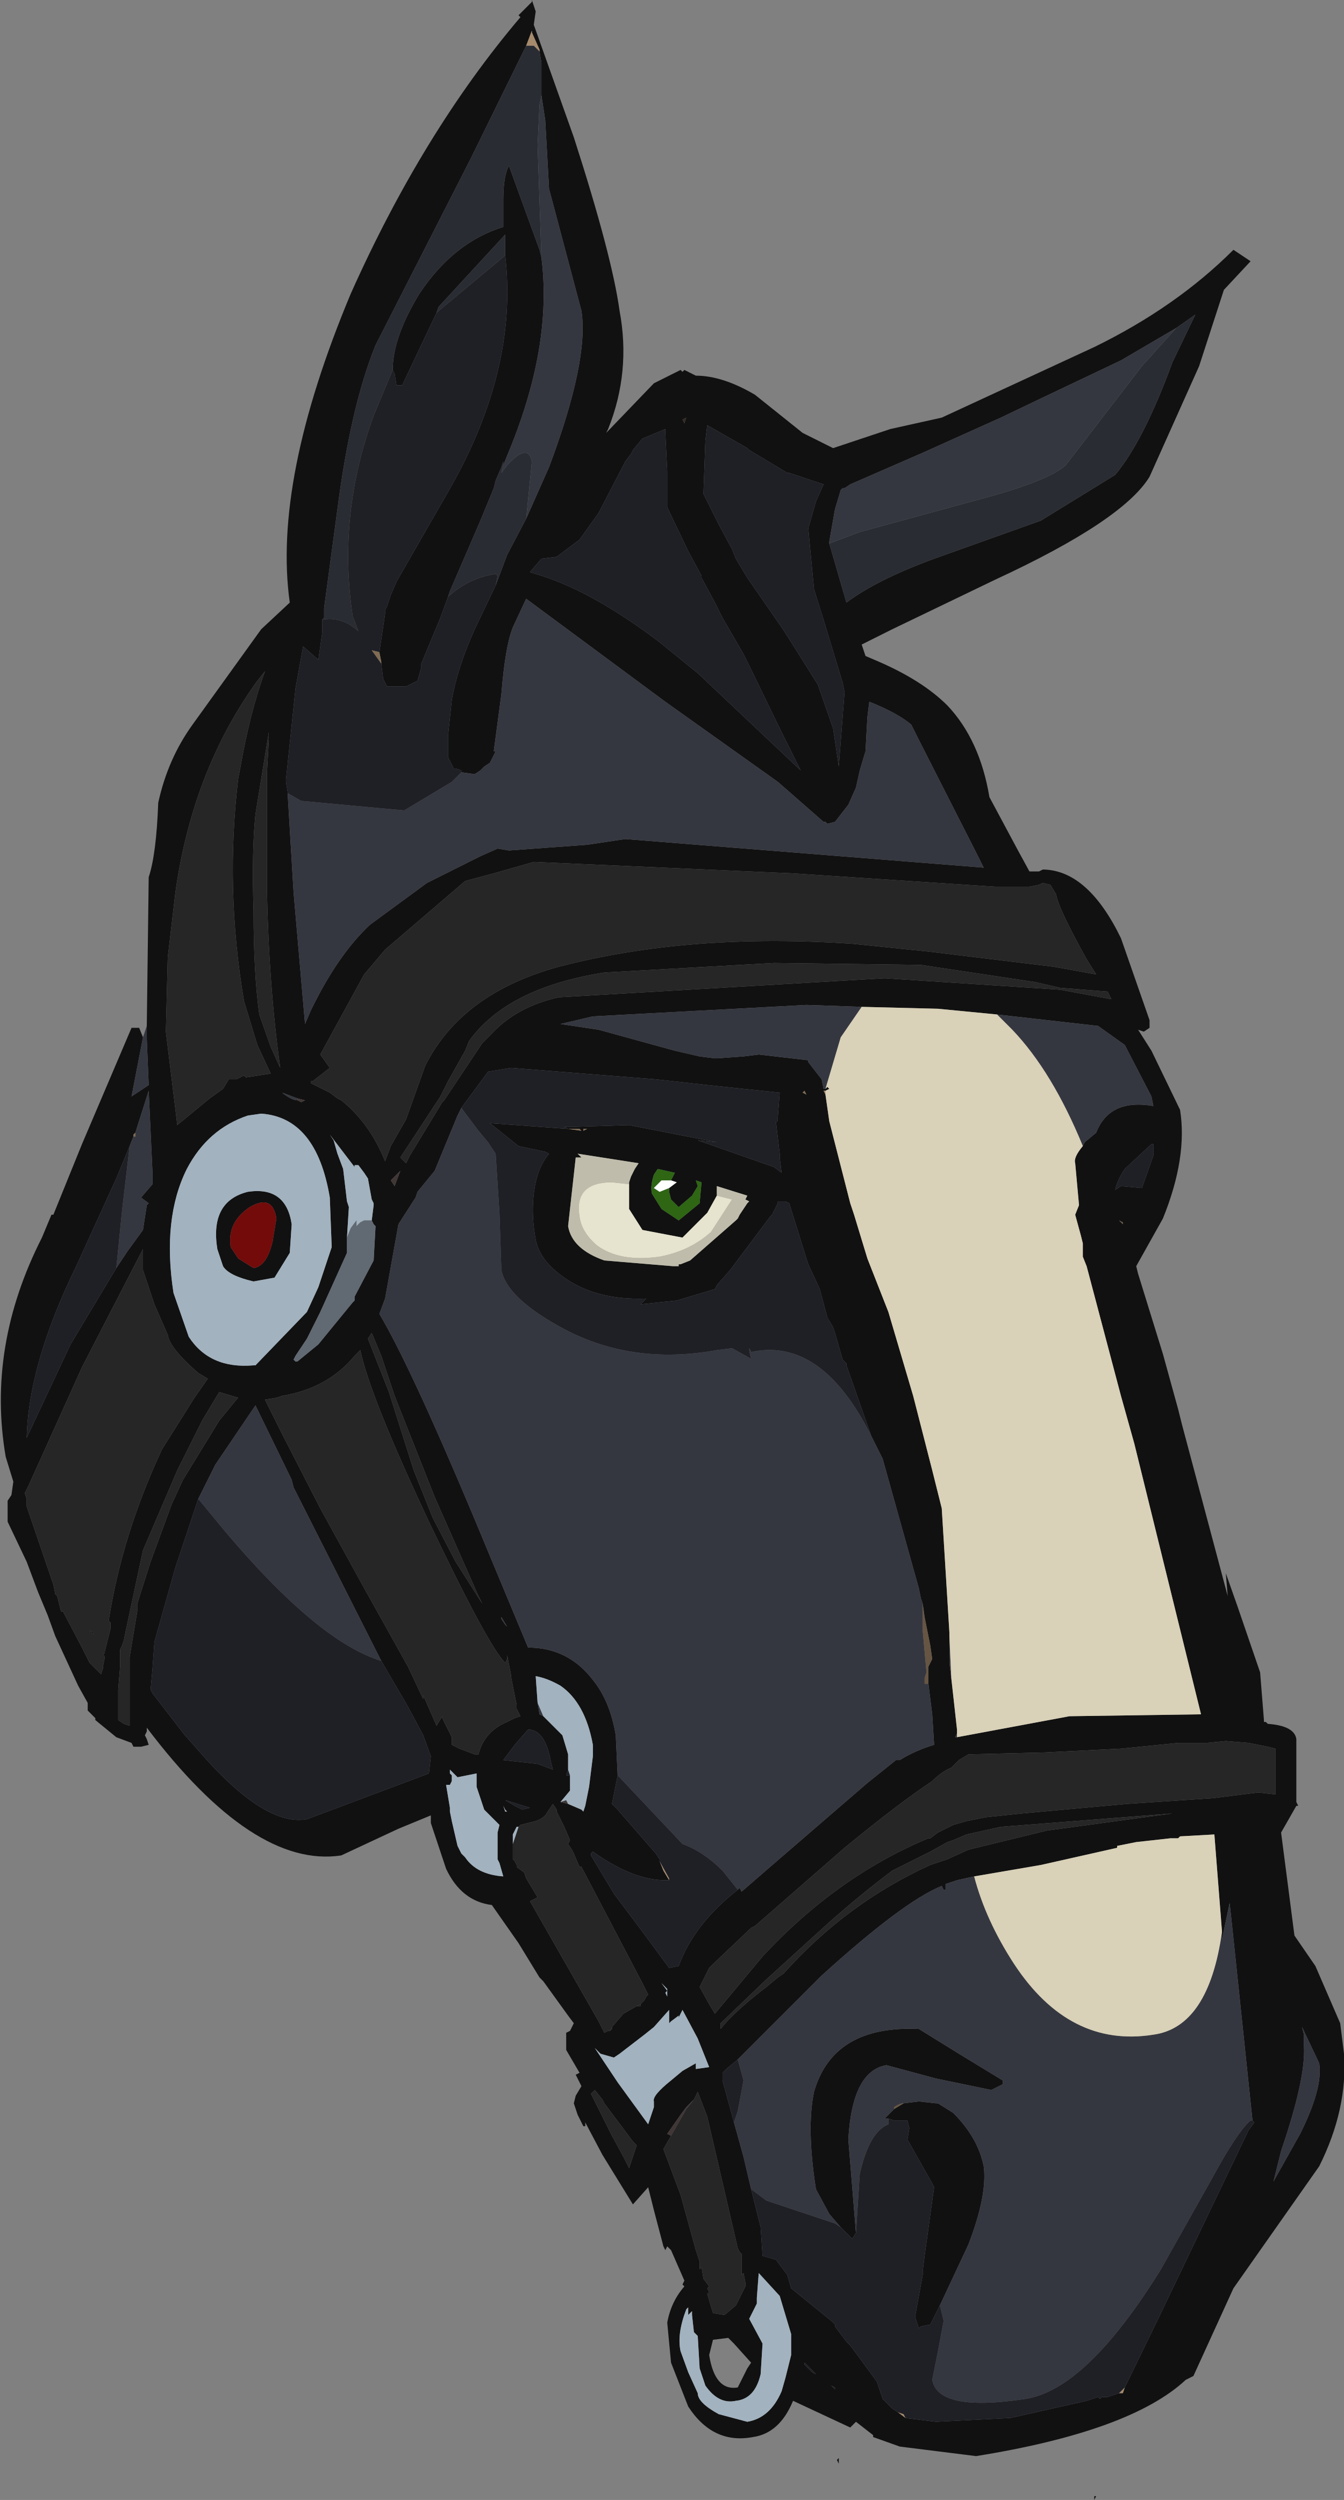 <?xml version="1.0" encoding="UTF-8" standalone="no"?>
<svg xmlns:ffdec="https://www.free-decompiler.com/flash" xmlns:xlink="http://www.w3.org/1999/xlink" ffdec:objectType="shape" height="65.55px" width="35.25px" xmlns="http://www.w3.org/2000/svg">
  <rect width="100%" height="100%" fill="#808080" stroke="none"/>
  <g transform="matrix(1.0, 0.0, 0.0, 1.0, 4.25, 13.2)">
    <path d="M-0.4 13.7 L-0.35 9.8 Q-0.15 9.2 -0.1 7.85 0.15 6.7 0.8 5.8 L2.6 3.3 3.35 2.6 Q2.9 -0.6 4.95 -5.5 6.85 -9.75 9.4 -12.75 L9.35 -12.8 9.5 -12.95 9.7 -13.15 9.7 -13.2 9.8 -12.9 9.75 -12.55 10.8 -9.6 Q11.8 -6.5 12.0 -5.05 12.3 -3.45 11.7 -1.95 L11.65 -1.85 12.9 -3.15 13.6 -3.5 13.65 -3.45 13.7 -3.5 14.0 -3.35 Q14.7 -3.35 15.55 -2.85 L16.8 -1.85 17.6 -1.45 19.1 -1.95 20.45 -2.25 24.45 -4.1 Q26.6 -5.15 28.1 -6.65 L28.55 -6.35 27.85 -5.6 27.2 -3.6 25.9 -0.7 Q25.2 0.45 21.85 2.0 L19.15 3.3 18.35 3.7 18.45 4.0 18.8 4.15 Q19.95 4.65 20.6 5.3 21.45 6.2 21.7 7.7 L22.45 9.1 22.75 9.65 23.0 9.65 23.1 9.6 23.15 9.6 Q24.3 9.65 25.15 11.4 L25.9 13.55 25.9 13.75 25.75 13.85 25.6 13.8 25.95 14.35 26.7 15.9 Q26.9 17.15 26.25 18.75 L25.55 20.0 25.6 20.2 26.25 22.3 26.65 23.75 26.75 24.15 27.95 28.65 27.9 28.05 28.2 28.9 28.8 30.65 28.9 31.9 28.9 31.95 28.95 31.95 29.0 32.0 Q29.7 32.05 29.75 32.4 L29.75 34.0 29.75 34.05 29.8 34.15 29.75 34.15 29.35 34.85 29.7 37.55 30.25 38.35 30.9 39.85 31.0 40.65 Q31.1 42.1 30.35 43.6 L28.1 46.8 27.05 49.1 26.85 49.2 Q25.4 50.55 21.35 51.2 L19.35 50.95 18.65 50.7 18.65 50.65 18.2 50.3 18.05 50.45 16.55 49.75 Q16.2 50.6 15.5 50.7 14.45 50.9 13.8 49.9 L13.35 48.75 13.25 47.7 Q13.35 47.15 13.7 46.75 L13.65 46.7 13.7 46.6 13.35 45.8 13.25 45.7 13.2 45.8 13.15 45.7 12.9 44.75 12.75 44.15 12.35 44.6 11.55 43.3 11.1 42.45 11.1 42.55 11.05 42.55 10.9 42.25 10.8 41.95 10.85 41.75 11.0 41.5 10.85 41.2 10.95 41.15 10.6 40.55 10.6 40.1 10.7 40.05 10.8 39.85 10.65 39.65 10.0 38.75 9.9 38.65 9.35 37.75 8.65 36.75 Q7.85 36.65 7.45 35.8 L7.05 34.6 7.05 34.4 6.2 34.75 4.7 35.45 Q2.4 35.8 -0.4 32.1 L-0.4 32.2 -0.45 32.3 -0.4 32.4 -0.35 32.55 -0.55 32.6 -0.75 32.6 -0.8 32.5 -1.2 32.35 -1.75 31.9 -1.75 31.85 -1.95 31.65 -1.95 31.45 -2.2 31.0 -2.8 29.7 -3.0 29.15 -3.25 28.55 -3.4 28.15 -3.55 27.75 -4.05 26.7 -4.05 26.15 -3.95 26.0 -3.9 25.65 -4.1 25.0 Q-4.6 22.1 -3.15 19.25 L-2.9 18.65 -2.85 18.65 -2.1 16.8 -0.8 13.75 -0.6 13.75 -0.5 14.0 -0.8 15.55 -0.35 15.25 -0.4 14.05 -0.4 13.7 M9.55 -12.0 L8.1 -9.05 5.6 -4.15 Q4.95 -2.55 4.6 0.15 L4.25 2.75 4.25 3.0 4.2 3.05 4.2 3.4 4.1 4.1 3.7 3.75 3.5 4.85 3.25 7.25 3.25 7.3 3.3 7.6 3.3 7.7 3.45 10.2 3.75 13.65 3.9 13.3 Q4.6 11.85 5.45 11.05 L6.95 9.95 8.35 9.25 8.8 9.05 9.1 9.1 11.15 8.95 12.15 8.8 21.55 9.55 21.4 9.25 21.35 9.15 19.85 6.2 19.65 5.8 Q19.3 5.5 18.55 5.2 L18.5 5.6 18.45 6.5 18.3 7.0 18.2 7.45 18.0 7.9 17.65 8.35 17.45 8.4 17.4 8.35 17.35 8.35 16.15 7.3 13.2 5.2 9.55 2.5 9.2 3.25 Q9.0 3.75 8.9 5.0 L8.7 6.5 8.75 6.5 8.6 6.8 8.45 6.9 8.4 6.95 8.35 7.0 8.2 7.1 7.85 7.05 7.85 7.0 7.7 6.95 7.65 6.95 7.5 6.65 7.5 6.35 7.5 6.25 7.5 6.1 7.6 5.15 Q7.75 4.3 8.2 3.3 L8.75 2.15 8.9 1.75 9.05 1.35 9.55 0.4 10.15 -0.95 Q11.2 -3.75 11.0 -5.05 L10.15 -8.25 10.05 -10.05 9.95 -10.7 9.95 -11.1 9.95 -11.5 9.95 -11.55 9.9 -11.85 9.9 -11.9 9.7 -12.35 9.7 -12.4 9.55 -12.0 M6.05 -3.5 Q6.05 -4.35 6.75 -5.5 7.65 -6.85 8.95 -7.25 L8.95 -7.95 Q8.95 -8.6 9.1 -8.85 L9.9 -6.65 9.95 -6.45 Q10.25 -4.1 9.05 -1.25 L8.95 -1.0 8.95 -1.1 8.9 -0.95 8.75 -0.6 8.7 -0.4 8.35 0.45 7.55 2.3 7.5 2.45 7.3 3.0 6.8 4.2 6.8 4.3 6.7 4.65 6.4 4.8 5.9 4.8 5.85 4.7 5.8 4.6 5.75 4.2 5.75 4.15 5.7 3.9 5.85 2.9 5.85 2.8 5.9 2.7 6.0 2.4 6.15 2.05 7.5 -0.3 Q9.35 -3.5 9.0 -6.5 L9.0 -7.05 7.25 -5.15 7.2 -5.0 6.3 -3.1 6.15 -3.1 6.1 -3.4 6.05 -3.5 M12.35 -1.4 L12.3 -1.3 12.15 -1.1 11.45 0.25 10.95 0.95 10.35 1.4 9.95 1.45 9.65 1.8 9.8 1.85 Q11.2 2.25 13.0 3.6 L14.05 4.45 16.75 7.0 16.25 6.0 15.4 4.25 15.25 3.95 14.7 3.0 14.5 2.6 14.15 1.95 14.15 1.9 13.8 1.25 13.25 0.1 13.25 -0.85 13.2 -1.85 13.2 -1.95 12.6 -1.7 12.35 -1.4 M14.2 -0.25 L14.6 0.55 14.95 1.2 15.05 1.45 15.35 1.95 16.25 3.25 16.35 3.4 17.2 4.75 17.6 5.9 17.75 6.9 17.9 4.95 17.85 4.7 17.35 3.05 17.1 2.25 17.0 1.2 16.95 0.65 17.15 -0.05 17.35 -0.5 16.45 -0.8 16.4 -0.8 15.4 -1.4 15.35 -1.45 14.3 -2.05 14.25 -1.65 14.2 -0.25 M13.75 -2.25 L13.65 -2.2 13.7 -2.1 13.75 -2.25 M26.6 -4.6 L25.15 -3.75 23.15 -2.8 22.0 -2.25 20.0 -1.35 18.05 -0.5 17.9 -0.4 17.85 -0.4 17.8 -0.35 17.65 0.15 17.5 1.0 17.5 1.05 17.95 2.6 Q18.75 2.0 20.25 1.45 L23.05 0.45 25.0 -0.75 Q25.75 -1.65 26.5 -3.7 L27.1 -4.95 26.6 -4.6 M21.85 10.05 L16.55 9.7 9.75 9.4 8.7 9.7 7.95 9.9 5.85 11.7 5.3 12.35 4.15 14.45 4.4 14.8 3.95 15.15 3.9 15.15 3.9 15.2 4.4 15.45 4.6 15.6 4.7 15.65 Q5.45 16.25 5.85 17.25 L6.0 16.85 6.4 16.15 6.9 14.75 Q7.85 12.85 10.4 12.15 13.85 11.25 18.15 11.55 L20.1 11.75 23.4 12.15 24.5 12.35 24.25 11.95 Q23.5 10.6 23.45 10.25 L23.3 10.0 23.1 9.95 23.0 10.0 22.75 10.05 21.85 10.05 M24.15 16.85 L24.2 16.75 24.5 16.5 Q24.85 15.6 26.0 15.8 L25.95 15.55 25.25 14.2 24.55 13.7 21.9 13.4 20.35 13.25 18.35 13.2 16.9 13.15 11.3 13.45 10.45 13.65 11.45 13.8 13.45 14.35 14.1 14.5 14.5 14.55 14.55 14.55 15.25 14.5 15.65 14.45 16.95 14.6 16.95 14.65 17.3 15.1 17.35 15.35 17.4 15.35 17.45 15.3 17.5 15.35 17.4 15.4 17.35 15.4 17.4 15.5 17.5 16.2 18.05 18.35 18.15 18.65 18.5 19.8 19.05 21.2 19.7 23.4 20.2 25.35 20.45 26.35 20.65 29.6 20.65 29.7 20.65 30.4 20.7 30.8 20.85 32.15 20.85 32.25 20.8 32.35 20.85 32.35 23.8 31.8 27.25 31.75 25.5 24.65 25.15 23.4 24.25 20.0 24.15 19.75 24.15 19.4 24.1 19.2 23.95 18.65 24.05 18.4 23.95 17.3 Q23.9 17.15 24.15 16.85 M26.0 16.8 L25.95 16.8 25.25 17.45 Q25.05 17.75 25.0 18.0 L25.15 17.9 25.7 17.95 26.0 17.1 26.0 16.95 26.0 16.8 M24.8 12.8 L23.55 12.7 22.9 12.55 19.9 12.1 16.05 12.05 11.6 12.3 Q9.05 12.7 8.05 14.1 L7.95 14.35 7.5 15.15 7.3 15.55 6.25 17.15 6.4 17.3 6.5 17.1 7.35 15.7 7.4 15.65 7.6 15.35 8.4 14.15 8.65 13.9 Q9.3 13.2 10.4 12.95 L18.95 12.45 23.55 12.75 24.9 13.0 24.8 12.8 M25.2 18.9 L25.2 18.85 25.1 18.8 25.2 18.9 M2.8 6.0 L2.45 8.15 Q2.35 9.1 2.4 10.7 2.4 12.3 2.55 13.4 L2.85 14.25 3.1 14.8 Q2.8 12.65 2.75 10.1 L2.75 8.55 2.75 7.9 2.75 7.1 2.8 6.2 2.8 6.0 M2.5 4.65 Q0.8 7.0 0.35 10.2 L0.15 11.9 0.1 13.85 0.4 16.3 1.25 15.6 1.6 15.35 1.75 15.1 1.85 15.1 1.95 15.1 2.15 15.0 2.2 15.05 2.85 14.95 2.5 14.2 2.15 13.05 Q1.65 10.1 2.0 7.2 L2.05 6.95 Q2.3 5.5 2.7 4.4 L2.5 4.65 M18.6 24.45 L17.95 22.6 17.95 22.55 17.85 22.45 17.65 21.75 17.6 21.6 17.45 21.35 17.25 20.6 16.95 19.95 16.9 19.8 16.45 18.35 16.35 18.3 16.2 18.3 16.15 18.3 16.15 18.35 16.0 18.65 15.95 18.7 14.9 20.1 14.55 20.5 14.5 20.6 13.5 20.9 12.55 21.0 12.7 20.85 Q11.4 20.9 10.55 20.3 9.9 19.85 9.8 19.3 9.65 18.5 9.8 17.8 9.9 17.35 10.15 17.05 L10.05 17.0 9.35 16.85 8.6 16.25 10.65 16.4 10.55 16.35 10.7 16.35 12.25 16.3 14.55 16.75 14.05 16.7 16.05 17.4 16.25 17.55 16.2 17.15 16.2 17.05 16.1 16.2 16.15 16.2 16.15 16.1 16.2 15.45 14.3 15.25 12.95 15.1 9.15 14.8 8.55 14.9 7.85 15.85 7.75 16.05 7.15 17.5 6.7 18.05 6.65 18.2 6.2 18.9 5.85 20.85 5.7 21.25 Q6.5 22.6 8.1 26.4 L9.6 30.0 Q10.65 30.0 11.3 30.85 11.75 31.4 11.9 32.3 L11.95 33.35 11.8 34.1 11.95 34.25 12.95 35.4 13.05 35.55 13.05 35.6 13.15 35.85 13.3 36.1 13.2 36.1 Q12.35 36.1 11.3 35.35 L11.25 35.4 11.25 35.45 11.85 36.45 12.15 36.85 12.6 37.45 13.3 38.4 13.55 38.35 Q13.95 37.25 15.1 36.35 L15.15 36.3 15.2 36.4 15.95 35.75 18.5 33.55 19.25 32.95 19.35 32.95 Q19.75 32.7 20.25 32.55 L20.2 31.75 20.1 30.95 20.1 30.5 20.15 30.4 20.2 30.3 20.15 29.95 20.0 29.2 19.95 28.85 19.9 28.7 19.85 28.45 18.9 25.05 18.6 24.45 M5.5 18.8 L5.55 18.4 5.55 18.35 5.5 18.25 5.4 17.7 5.3 17.55 5.15 17.35 5.05 17.35 5.05 17.4 4.4 16.55 4.5 16.7 4.6 17.05 4.75 17.45 4.85 18.3 4.9 18.45 4.85 19.25 4.85 19.65 4.15 21.2 3.8 21.9 3.5 22.35 3.45 22.45 3.5 22.5 3.55 22.5 4.1 22.05 5.0 20.95 5.05 20.9 5.05 20.8 5.55 19.85 5.6 18.95 5.55 18.9 5.5 18.8 M6.0 17.75 L6.1 17.9 6.25 17.5 6.0 17.75 M0.65 17.45 Q0.0 18.75 0.3 20.7 L0.7 21.85 Q1.25 22.7 2.4 22.6 L2.45 22.6 3.8 21.2 4.1 20.55 4.45 19.5 4.4 18.2 Q4.05 16.1 2.6 16.0 L2.25 16.05 Q1.2 16.4 0.65 17.45 M3.55 15.65 L3.65 15.7 3.75 15.65 3.55 15.6 3.15 15.45 Q3.4 15.65 3.55 15.65 M3.35 19.65 L2.95 20.3 2.4 20.4 Q1.75 20.25 1.6 20.0 L1.45 19.55 Q1.25 18.3 2.25 18.05 3.25 17.9 3.4 18.9 L3.35 19.65 M3.0 18.75 Q2.9 18.1 2.3 18.45 1.7 18.85 1.8 19.5 L2.0 19.8 2.4 20.05 Q2.75 20.0 2.9 19.35 L3.0 18.75 M0.15 21.8 L-0.2 21.0 -0.5 20.1 -0.5 19.9 -0.5 19.55 -1.25 21.0 -2.1 22.65 -3.5 25.75 -3.6 25.95 -3.55 26.1 -3.55 26.3 -2.85 28.35 -2.8 28.6 -2.75 28.65 -2.65 29.05 -2.6 29.05 -2.1 30.0 -1.9 30.4 -1.6 30.7 -1.55 30.55 -1.55 30.5 -1.5 30.25 -1.55 30.15 -1.5 30.15 -1.5 30.1 -1.35 29.5 -1.35 29.35 -1.4 29.3 Q-1.05 27.05 0.0 24.8 L0.85 23.45 1.2 22.95 0.95 22.8 Q0.2 22.15 0.15 21.8 M2.0 23.45 L1.5 23.3 1.05 24.05 0.4 25.35 -0.5 27.45 -0.95 29.55 -1.0 29.8 -1.05 29.95 -1.1 30.05 -1.1 30.5 -1.15 31.1 -1.15 31.2 -1.15 31.85 -1.15 31.9 -1.0 32.0 -0.85 32.05 -0.85 31.5 -0.85 31.3 -0.85 30.25 -0.65 29.05 -0.65 28.85 -0.3 27.75 0.25 26.25 0.55 25.6 1.5 24.05 1.95 23.5 2.0 23.45 M3.0 23.45 L2.7 23.5 3.2 24.5 4.15 26.35 5.25 28.35 6.45 30.5 6.85 31.35 6.85 31.25 7.2 32.05 7.35 31.8 7.35 31.85 7.6 32.35 7.6 32.55 7.8 32.65 8.2 32.8 8.3 32.8 Q8.45 32.2 9.05 31.95 L9.25 31.85 9.4 31.8 9.3 31.6 9.3 31.5 9.25 31.25 9.15 30.75 9.15 30.7 9.05 30.2 9.05 30.3 9.0 30.4 Q8.55 29.95 7.0 26.7 5.45 23.4 5.2 22.2 L5.05 22.35 Q4.35 23.2 3.15 23.4 L3.0 23.45 M5.5 21.75 L5.4 21.9 5.95 23.3 6.6 25.35 7.1 26.6 7.7 27.75 8.4 28.85 8.3 28.65 7.15 26.05 6.1 23.4 5.75 22.35 5.5 21.75 M16.8 15.45 L16.9 15.5 16.85 15.4 16.8 15.45 M15.15 18.65 L15.35 18.35 15.4 18.3 15.3 18.25 15.35 18.15 14.55 17.9 14.55 18.15 14.3 18.6 13.65 19.25 12.6 19.05 12.25 18.5 12.25 17.85 12.25 17.8 12.3 17.65 12.4 17.45 12.5 17.3 10.9 17.05 11.0 17.15 10.85 17.15 10.65 18.95 Q10.75 19.55 11.6 19.85 L13.4 20.0 13.45 20.0 13.55 20.0 13.55 19.95 13.6 19.95 13.85 19.85 15.05 18.8 15.1 18.75 15.15 18.65 M10.95 16.4 L10.65 16.4 11.0 16.45 10.95 16.4 M11.05 16.45 L11.15 16.4 11.05 16.4 11.05 16.45 M13.35 17.75 L13.45 17.55 13.0 17.45 12.9 17.6 Q12.8 17.9 12.85 18.1 L13.1 18.5 13.55 18.8 14.1 18.35 14.15 17.8 14.0 17.75 14.05 17.9 13.9 18.15 13.55 18.45 13.35 18.25 13.3 18.05 13.3 17.95 13.5 17.8 13.35 17.75 M10.65 34.1 L11.0 34.25 11.05 34.3 11.1 34.15 11.2 33.65 11.3 32.85 11.3 32.55 Q11.1 31.45 10.45 31.0 10.1 30.8 9.8 30.75 L9.85 31.45 9.9 31.75 10.0 31.8 10.5 32.3 10.65 32.8 10.65 33.2 10.6 33.35 10.65 33.35 10.7 33.35 10.7 33.75 10.45 34.05 10.65 34.1 M10.2 33.0 Q10.05 32.15 9.6 32.15 L9.25 32.55 8.95 32.95 9.85 33.05 10.25 33.2 10.2 33.0 M12.55 39.35 L12.65 39.25 12.7 39.15 12.75 39.1 12.6 38.8 11.0 35.75 10.95 35.75 10.8 35.4 10.75 35.3 10.65 35.15 10.7 35.05 10.55 34.7 10.35 34.3 10.35 34.25 10.25 34.1 10.05 34.4 Q9.95 34.5 9.8 34.55 L9.4 34.65 9.35 34.7 9.3 34.7 9.2 34.9 9.2 35.15 9.2 35.3 9.2 35.5 9.2 35.55 9.25 35.6 9.3 35.7 9.3 35.75 9.5 35.9 9.55 36.05 9.85 36.55 9.75 36.6 9.65 36.65 11.45 39.8 11.6 40.1 11.7 40.05 11.75 40.05 11.8 40.0 11.8 39.95 12.1 39.6 12.45 39.4 12.55 39.4 12.55 39.35 M19.15 35.85 Q18.35 36.45 17.5 37.2 L15.85 38.7 14.65 39.85 14.65 40.0 Q15.0 39.55 15.85 38.9 L16.15 38.65 16.3 38.55 Q17.95 36.7 20.15 35.7 L20.6 35.55 21.15 35.3 23.2 34.8 26.5 34.35 22.0 34.7 21.1 34.9 20.75 35.05 20.6 35.1 20.15 35.35 19.15 35.85 M20.15 35.0 L20.35 34.85 20.75 34.65 21.1 34.55 21.6 34.45 22.55 34.35 25.3 34.1 27.55 33.95 28.75 33.8 29.2 33.85 29.2 33.45 29.2 32.9 29.2 32.65 29.0 32.6 28.5 32.5 27.9 32.45 27.4 32.5 26.65 32.5 25.15 32.65 23.15 32.75 21.15 32.8 20.9 32.95 20.7 33.15 Q20.45 33.25 20.2 33.5 19.3 34.1 17.9 35.25 L15.55 37.3 15.45 37.35 14.45 38.3 14.35 38.4 14.1 38.9 14.35 39.35 14.5 39.6 15.75 38.1 Q17.7 36.0 20.1 35.0 L20.15 35.0 M8.9 29.25 L9.0 29.4 9.05 29.45 8.9 29.2 8.9 29.25 M0.95 26.1 L0.35 27.9 -0.2 29.85 -0.25 30.55 -0.3 31.1 -0.25 31.2 0.6 32.3 1.0 32.75 Q2.7 34.7 3.8 34.5 L5.8 33.75 7.0 33.3 7.05 32.85 6.85 32.3 6.45 31.55 5.75 30.35 3.45 25.8 3.4 25.6 2.45 23.65 1.4 25.2 0.95 26.1 M7.6 33.5 L7.55 33.6 7.45 33.6 7.55 34.2 7.55 34.3 7.6 34.55 7.75 35.2 7.85 35.4 7.95 35.5 Q8.25 35.95 8.95 36.0 L8.85 35.65 8.8 35.55 8.8 34.85 8.85 34.65 8.45 34.25 8.25 33.65 8.25 33.3 7.75 33.4 7.55 33.2 7.55 33.3 7.6 33.35 7.6 33.5 M9.25 34.15 L9.45 34.25 9.65 34.2 9.0 34.0 9.25 34.15 M9.05 34.3 L9.0 34.25 8.95 34.15 9.0 34.3 9.05 34.3 M18.2 45.35 L18.1 45.5 17.8 45.2 17.5 44.85 17.15 44.2 Q16.9 42.6 17.1 41.65 17.6 39.9 19.85 40.0 L20.9 40.65 22.05 41.35 22.05 41.45 21.75 41.6 20.3 41.3 19.0 40.95 Q18.1 41.1 18.0 42.9 L18.2 45.35 M15.45 44.2 L15.7 45.2 15.75 45.95 16.1 46.05 16.4 46.45 16.5 46.8 17.55 47.65 17.65 47.75 17.65 47.8 17.95 48.2 18.05 48.3 18.2 48.5 18.75 49.25 18.9 49.7 19.15 49.95 19.3 50.05 19.5 50.2 20.3 50.3 22.25 50.2 24.25 49.75 24.55 49.65 24.6 49.7 24.65 49.65 24.8 49.65 25.1 49.55 25.2 49.55 25.25 49.4 26.15 47.55 28.5 42.65 28.65 42.45 28.6 42.4 28.05 37.15 28.0 36.7 27.8 37.65 27.8 37.45 27.6 34.9 26.7 34.95 26.65 35.0 26.45 35.0 25.55 35.1 25.05 35.2 25.05 35.25 23.05 35.7 21.3 36.0 20.85 36.1 20.55 36.2 20.55 36.35 20.5 36.35 20.45 36.25 Q19.45 36.65 17.3 38.6 L15.1 40.8 14.8 41.05 14.7 41.15 14.7 41.35 15.0 42.45 15.25 43.35 15.45 44.2 M20.4 47.25 L20.15 47.75 19.9 47.8 19.85 47.85 19.75 47.55 19.95 46.45 19.95 46.35 20.0 45.95 20.25 44.15 20.2 44.05 19.55 42.9 19.6 42.6 19.55 42.4 19.2 42.4 19.05 42.35 18.95 42.35 19.2 42.1 19.45 41.95 19.85 41.9 20.3 41.95 20.35 41.95 20.75 42.2 Q21.4 42.85 21.55 43.6 21.65 44.35 21.15 45.65 L20.4 47.25 M13.25 38.95 L13.1 38.8 13.25 39.0 13.25 38.95 M13.25 39.0 L13.2 39.05 13.25 39.15 13.25 39.0 M13.3 39.5 L12.9 39.95 12.65 40.15 12.0 40.65 11.85 40.75 11.5 40.65 11.35 40.5 11.95 41.4 12.75 42.5 12.9 42.05 12.9 41.9 Q12.85 41.75 13.35 41.35 L13.65 41.1 14.0 40.9 14.0 41.05 14.35 41.0 14.05 40.25 13.65 39.5 13.55 39.7 13.55 39.65 13.35 39.8 13.3 39.85 13.3 39.5 M11.25 41.7 L11.8 42.8 12.1 43.35 12.25 43.65 12.3 43.5 12.4 43.2 12.45 43.05 12.35 42.95 11.6 41.95 11.55 41.85 11.35 41.6 11.25 41.7 M13.35 42.8 L13.15 43.15 13.6 44.35 14.0 45.8 14.1 46.1 14.1 46.3 14.15 46.25 14.2 46.55 14.35 46.75 14.3 46.8 14.35 46.9 14.3 46.95 14.45 47.45 14.75 47.5 15.05 47.25 15.25 46.85 15.3 46.75 15.3 46.65 15.25 46.4 15.2 46.45 15.2 45.9 15.15 45.85 15.1 45.75 14.3 42.3 14.05 41.65 14.0 41.75 13.95 41.85 13.75 42.05 13.6 42.25 13.25 42.75 13.35 42.8 M13.9 47.4 L13.8 47.5 13.8 47.3 13.75 47.35 Q13.5 48.0 13.6 48.45 L13.8 49.0 14.05 49.55 Q14.05 49.8 14.6 50.1 L15.35 50.3 Q15.95 50.2 16.25 49.5 L16.35 49.15 16.5 48.55 16.5 48.4 16.5 48.0 16.2 47.0 15.65 46.4 15.6 47.05 15.6 47.2 15.4 47.6 15.75 48.25 15.7 49.05 Q15.55 49.7 15.05 49.75 14.6 49.85 14.25 49.35 L14.1 48.9 14.05 48.05 13.95 47.95 13.9 47.5 13.9 47.4 M15.1 49.4 L15.35 48.9 15.45 48.75 15.0 48.25 14.85 48.1 14.45 48.15 14.35 48.55 Q14.5 49.5 15.1 49.4 M17.05 49.0 L17.15 49.05 16.85 48.75 16.85 48.8 17.05 49.0 M17.55 49.35 L17.65 49.45 17.65 49.4 17.55 49.35 M29.9 39.95 L29.95 40.15 29.95 40.45 Q30.0 41.3 29.35 43.2 L29.15 44.0 29.85 42.75 Q30.45 41.55 30.35 40.9 L29.9 39.95 M24.45 52.25 L24.5 52.25 24.45 52.35 24.45 52.25 M17.75 51.25 L17.75 51.4 17.7 51.3 17.75 51.25 M-0.75 16.55 L-0.75 16.6 -0.85 16.85 -1.2 17.7 -2.0 19.45 -2.25 20.0 Q-3.5 22.55 -3.55 24.5 L-2.4 22.05 -1.2 20.05 -0.9 19.6 -0.5 19.05 -0.4 18.4 -0.35 18.35 -0.55 18.2 -0.25 17.85 -0.25 17.8 -0.25 17.55 -0.35 15.4 -0.7 16.5 -0.75 16.55 M-1.8 29.6 L-1.8 29.65 -1.9 29.55 -1.8 29.6" fill="#111111" fill-rule="evenodd" stroke="none"/>
    <path d="M9.9 -11.85 L9.75 -12.0 9.55 -12.0 9.7 -12.4 9.7 -12.35 9.9 -11.9 9.9 -11.85 M17.4 15.5 L17.35 15.4 17.4 15.4 17.4 15.5 M13.3 36.1 L13.15 35.85 13.05 35.6 13.3 36.05 13.3 36.1 M19.3 50.05 L19.45 50.1 19.5 50.2 19.3 50.05 M25.1 49.55 L25.25 49.4 25.2 49.55 25.1 49.55" fill="#a68a6c" fill-rule="evenodd" stroke="none"/>
    <path d="M9.55 -12.0 L9.75 -12.0 9.9 -11.85 9.95 -11.55 9.95 -11.5 9.95 -11.1 9.95 -10.7 9.9 -10.45 9.85 -9.4 9.95 -6.45 9.9 -6.65 9.1 -8.85 Q8.95 -8.6 8.95 -7.95 L8.95 -7.25 Q7.65 -6.85 6.75 -5.5 6.05 -4.35 6.05 -3.5 L5.55 -2.3 Q4.6 0.3 5.0 2.95 L5.15 3.35 Q4.7 2.95 4.2 3.05 L4.25 3.0 4.25 2.75 4.6 0.15 Q4.95 -2.55 5.6 -4.15 L8.1 -9.05 9.55 -12.0 M7.2 -5.0 L7.25 -5.15 9.0 -7.05 9.0 -6.5 7.2 -5.0 M7.5 2.45 L7.55 2.3 8.35 0.45 8.7 -0.4 8.75 -0.6 8.9 -0.95 8.95 -1.1 8.95 -1.0 8.9 -0.8 9.05 -1.0 Q9.6 -1.6 9.7 -1.1 L9.55 0.4 9.05 1.35 8.9 1.75 8.75 2.15 8.8 1.9 8.75 1.85 Q8.05 1.95 7.5 2.45 M17.5 1.05 L18.3 0.75 21.6 -0.15 Q23.25 -0.6 23.7 -1.0 L25.7 -3.6 26.6 -4.6 27.1 -4.95 26.5 -3.7 Q25.75 -1.65 25.0 -0.75 L23.05 0.45 20.25 1.45 Q18.75 2.0 17.95 2.6 L17.5 1.05" fill="#2a2c33" fill-rule="evenodd" stroke="none"/>
    <path d="M-0.5 14.0 L-0.4 13.7 -0.4 14.05 -0.35 15.25 -0.8 15.55 -0.5 14.0 M9.95 -6.45 L9.85 -9.4 9.9 -10.45 9.95 -10.7 10.05 -10.05 10.15 -8.25 11.0 -5.05 Q11.2 -3.75 10.15 -0.95 L9.55 0.4 9.7 -1.1 Q9.6 -1.6 9.05 -1.0 L8.9 -0.8 8.95 -1.0 9.05 -1.25 Q10.25 -4.1 9.95 -6.45 M17.5 1.05 L17.5 1.0 17.65 0.15 17.8 -0.35 17.85 -0.4 17.9 -0.4 18.05 -0.5 20.0 -1.35 22.0 -2.25 23.15 -2.8 25.15 -3.75 26.6 -4.6 25.7 -3.6 23.7 -1.0 Q23.25 -0.6 21.6 -0.15 L18.3 0.75 17.5 1.05 M7.85 7.05 L8.2 7.1 8.35 7.0 8.4 6.95 8.45 6.9 8.6 6.8 8.75 6.5 8.7 6.5 8.9 5.0 Q9.0 3.75 9.2 3.25 L9.55 2.5 13.2 5.2 16.15 7.3 17.35 8.35 17.4 8.35 17.45 8.4 17.65 8.35 18.0 7.9 18.2 7.45 18.3 7.0 18.45 6.5 18.5 5.6 18.55 5.2 Q19.3 5.5 19.65 5.8 L19.85 6.2 21.35 9.15 21.4 9.25 21.55 9.55 12.15 8.8 11.15 8.95 9.1 9.1 8.8 9.05 8.35 9.25 6.95 9.95 5.45 11.05 Q4.6 11.85 3.9 13.3 L3.75 13.65 3.45 10.2 3.3 7.7 3.3 7.6 3.65 7.8 6.35 8.05 7.6 7.3 7.85 7.05 M21.9 13.4 L24.55 13.7 25.25 14.2 25.95 15.55 26.0 15.8 Q24.85 15.6 24.5 16.5 L24.2 16.75 24.15 16.85 Q23.35 14.9 22.3 13.8 L21.9 13.4 M20.85 32.35 L20.8 32.35 20.85 32.25 20.85 32.35 M20.7 30.8 L20.65 30.4 20.65 29.7 20.7 30.8 M17.4 15.35 L17.35 15.35 17.3 15.1 16.95 14.65 16.95 14.6 15.65 14.45 15.25 14.5 14.55 14.55 14.5 14.55 14.1 14.5 13.45 14.35 11.45 13.8 10.45 13.65 11.3 13.45 16.9 13.15 18.35 13.2 17.8 14.0 17.4 15.35 M7.85 15.85 L8.3 16.45 8.55 16.75 8.75 17.05 8.85 18.6 8.9 20.1 Q9.05 20.85 10.55 21.65 12.35 22.6 14.55 22.2 L14.95 22.15 15.4 22.4 15.45 22.45 Q15.35 22.0 15.45 22.25 17.3 21.85 18.6 24.45 L18.9 25.05 19.85 28.45 19.9 28.7 19.95 28.85 19.95 29.55 20.05 30.65 20.0 30.8 20.0 30.95 20.1 30.95 20.2 31.75 20.25 32.55 Q19.75 32.7 19.35 32.95 L19.25 32.95 18.5 33.55 15.95 35.75 15.2 36.4 15.15 36.3 15.1 36.35 14.7 35.85 Q14.2 35.35 13.65 35.15 L11.95 33.35 11.9 32.3 Q11.75 31.4 11.3 30.85 10.65 30.0 9.6 30.0 L8.1 26.4 Q6.5 22.6 5.7 21.25 L5.85 20.85 6.2 18.9 6.65 18.2 6.7 18.05 7.15 17.5 7.75 16.05 7.85 15.85 M3.55 15.6 L3.55 15.65 Q3.4 15.65 3.15 15.45 L3.55 15.6 M9.85 31.45 L10.0 31.8 9.9 31.75 9.85 31.45 M8.9 29.25 L8.9 29.2 9.05 29.45 9.0 29.4 8.9 29.25 M5.75 30.35 Q4.1 29.85 1.65 26.95 L0.95 26.1 1.4 25.2 2.45 23.65 3.4 25.6 3.45 25.8 5.75 30.35 M19.05 42.35 L19.05 42.5 Q18.55 42.7 18.3 43.8 L18.2 45.35 18.0 42.9 Q18.1 41.1 19.0 40.95 L20.3 41.3 21.75 41.6 22.05 41.45 22.05 41.35 20.9 40.65 19.85 40.0 Q17.6 39.9 17.1 41.65 16.9 42.6 17.15 44.2 L17.5 44.85 17.8 45.2 17.65 45.1 15.85 44.5 15.45 44.2 15.25 43.35 15.0 42.45 15.1 42.15 15.25 41.35 15.1 40.8 17.3 38.6 Q19.45 36.65 20.45 36.25 L20.5 36.35 20.55 36.35 20.55 36.2 20.85 36.1 21.3 36.0 Q21.6 37.15 22.35 38.3 23.8 40.5 26.0 40.15 27.45 39.95 27.8 37.45 L27.8 37.65 28.0 36.7 28.05 37.15 28.6 42.4 28.55 42.4 Q28.2 42.7 27.55 43.9 L26.2 46.3 Q24.25 49.45 22.65 49.7 20.35 50.05 20.2 49.2 L20.35 48.45 20.5 47.65 20.4 47.25 21.15 45.65 Q21.65 44.35 21.55 43.6 21.4 42.85 20.75 42.2 L20.35 41.95 20.3 41.95 19.85 41.9 19.45 41.95 Q19.35 41.95 19.2 42.05 L19.2 42.1 18.95 42.35 19.05 42.35 M29.9 39.95 L30.35 40.9 Q30.45 41.55 29.85 42.75 L29.15 44.0 29.35 43.2 Q30.0 41.3 29.95 40.45 L29.95 40.15 29.9 39.95 M-0.75 16.6 L-0.7 16.6 -0.7 16.5 -0.75 16.55 -0.7 16.5 -0.35 15.4 -0.25 17.55 -0.25 17.8 -0.25 17.85 -0.55 18.2 -0.35 18.35 -0.4 18.4 -0.5 19.05 -0.9 19.6 -1.2 20.05 -1.05 18.55 -0.85 16.85 -0.75 16.6" fill="#353740" fill-rule="evenodd" stroke="none"/>
    <path d="M4.2 3.05 Q4.7 2.95 5.15 3.35 L5.0 2.95 Q4.6 0.3 5.55 -2.3 L6.05 -3.5 6.1 -3.4 6.15 -3.1 6.3 -3.1 7.2 -5.0 9.0 -6.5 Q9.35 -3.5 7.5 -0.3 L6.15 2.05 6.0 2.4 5.9 2.7 5.85 2.8 5.85 2.9 5.7 3.9 5.5 3.85 5.75 4.2 5.8 4.6 5.85 4.7 5.9 4.8 6.4 4.8 6.7 4.65 6.8 4.3 6.8 4.2 7.3 3.0 7.5 2.45 Q8.05 1.95 8.75 1.85 L8.8 1.9 8.75 2.15 8.2 3.3 Q7.75 4.3 7.6 5.15 L7.5 6.1 7.5 6.25 7.5 6.35 7.5 6.65 7.65 6.95 7.7 6.95 7.85 7.0 7.85 7.05 7.6 7.3 6.35 8.05 3.65 7.8 3.3 7.6 3.25 7.3 3.25 7.25 3.5 4.85 3.7 3.75 4.1 4.1 4.2 3.4 4.2 3.05 M14.2 -0.25 L14.25 -1.65 14.3 -2.05 15.35 -1.45 15.4 -1.4 16.4 -0.8 16.45 -0.8 17.35 -0.5 17.15 -0.05 16.95 0.65 17.0 1.2 17.1 2.25 17.35 3.05 17.85 4.7 17.9 4.95 17.75 6.9 17.6 5.9 17.2 4.75 16.35 3.4 16.25 3.25 15.35 1.95 15.05 1.45 14.95 1.2 14.6 0.55 14.2 -0.25 M12.35 -1.4 L12.6 -1.7 13.2 -1.95 13.2 -1.85 13.25 -0.85 13.25 0.1 13.8 1.25 14.15 1.9 14.15 1.95 14.5 2.6 14.7 3.0 15.25 3.95 15.4 4.25 16.25 6.0 16.75 7.0 14.05 4.45 13.0 3.6 Q11.2 2.25 9.8 1.85 L9.65 1.8 9.95 1.45 10.35 1.4 10.95 0.95 11.45 0.25 12.15 -1.1 12.3 -1.3 12.35 -1.4 M26.0 16.8 L26.0 16.95 26.0 17.1 25.7 17.95 25.15 17.9 25.0 18.0 Q25.05 17.75 25.25 17.45 L25.95 16.8 26.0 16.8 M7.85 15.85 L8.55 14.9 9.15 14.8 12.95 15.1 14.3 15.25 16.2 15.45 16.15 16.1 16.15 16.2 16.1 16.2 16.2 17.05 16.2 17.15 16.25 17.55 16.05 17.4 14.05 16.7 14.55 16.75 12.25 16.3 10.7 16.35 10.55 16.35 10.65 16.4 8.6 16.25 9.35 16.85 10.05 17.0 10.15 17.05 Q9.9 17.35 9.8 17.8 9.65 18.5 9.8 19.3 9.9 19.85 10.55 20.3 11.4 20.9 12.7 20.85 L12.55 21.0 13.5 20.9 14.5 20.6 14.55 20.5 14.9 20.1 15.95 18.7 16.0 18.65 16.15 18.35 16.15 18.3 16.2 18.3 16.35 18.3 16.45 18.35 16.9 19.8 16.95 19.95 17.25 20.6 17.45 21.35 17.6 21.6 17.65 21.75 17.85 22.45 17.95 22.55 17.95 22.6 18.6 24.45 Q17.3 21.85 15.45 22.25 15.35 22.0 15.45 22.45 L15.4 22.4 14.95 22.15 14.55 22.2 Q12.35 22.6 10.55 21.65 9.05 20.85 8.9 20.1 L8.85 18.6 8.75 17.05 8.55 16.75 8.3 16.45 7.85 15.85 M15.1 36.35 Q13.95 37.25 13.55 38.35 L13.3 38.4 12.6 37.45 12.15 36.85 11.85 36.45 11.25 35.45 11.25 35.4 11.3 35.35 Q12.35 36.1 13.2 36.1 L13.3 36.1 13.3 36.05 13.05 35.6 13.05 35.55 12.95 35.4 11.95 34.25 11.8 34.1 11.95 33.35 13.65 35.15 Q14.2 35.35 14.7 35.85 L15.1 36.35 M10.65 33.2 L10.7 33.35 10.65 33.35 10.6 33.35 10.65 33.2 M10.2 33.0 L10.25 33.2 9.85 33.05 8.95 32.95 9.25 32.55 9.6 32.15 Q10.05 32.15 10.2 33.0 M11.75 40.05 L11.8 39.95 11.8 40.0 11.75 40.05 M12.45 39.4 L12.55 39.35 12.55 39.4 12.45 39.4 M0.95 26.1 L1.65 26.95 Q4.1 29.85 5.75 30.35 L6.45 31.55 6.85 32.3 7.05 32.85 7.0 33.3 5.8 33.75 3.8 34.5 Q2.7 34.7 1.0 32.75 L0.6 32.3 -0.25 31.2 -0.3 31.1 -0.25 30.55 -0.2 29.85 0.35 27.9 0.95 26.1 M9.25 34.15 L9.0 34.0 9.65 34.2 9.45 34.25 9.25 34.15 M18.2 45.35 L18.3 43.8 Q18.55 42.7 19.05 42.5 L19.05 42.35 19.2 42.4 19.55 42.4 19.6 42.6 19.55 42.9 20.2 44.05 20.25 44.15 20.0 45.95 19.95 46.35 19.95 46.45 19.75 47.55 19.85 47.85 19.9 47.8 20.15 47.75 20.4 47.25 20.5 47.65 20.35 48.45 20.2 49.2 Q20.35 50.05 22.65 49.7 24.25 49.45 26.2 46.3 L27.55 43.9 Q28.2 42.7 28.55 42.4 L28.6 42.4 28.65 42.45 28.5 42.65 26.15 47.55 25.25 49.4 25.1 49.55 24.8 49.65 24.65 49.65 24.6 49.7 24.55 49.65 24.25 49.75 22.25 50.2 20.3 50.3 19.5 50.2 19.45 50.1 19.3 50.05 19.15 49.95 18.9 49.7 18.75 49.25 18.2 48.5 18.05 48.3 17.95 48.2 17.65 47.8 17.65 47.75 17.55 47.65 16.5 46.8 16.4 46.45 16.1 46.05 15.75 45.95 15.7 45.2 15.45 44.2 15.85 44.5 17.65 45.1 17.8 45.2 18.1 45.5 18.2 45.35 M15.0 42.45 L14.7 41.35 14.7 41.15 14.8 41.05 15.1 40.8 15.25 41.35 15.1 42.15 15.0 42.45 M17.55 49.35 L17.65 49.4 17.65 49.45 17.55 49.35 M17.05 49.0 L16.85 48.8 16.85 48.75 17.15 49.05 17.05 49.0 M-1.2 20.05 L-2.4 22.05 -3.55 24.5 Q-3.5 22.55 -2.25 20.0 L-2.0 19.45 -1.2 17.7 -0.85 16.85 -1.05 18.55 -1.2 20.05" fill="#1f2026" fill-rule="evenodd" stroke="none"/>
    <path d="M13.75 -2.25 L13.7 -2.1 13.65 -2.2 13.75 -2.25" fill="#332a21" fill-rule="evenodd" stroke="none"/>
    <path d="M21.85 10.05 L22.75 10.05 23.0 10.0 23.1 9.95 23.3 10.0 23.45 10.25 Q23.5 10.6 24.25 11.95 L24.5 12.35 23.4 12.15 20.1 11.75 18.15 11.55 Q13.85 11.25 10.4 12.15 7.85 12.85 6.9 14.75 L6.4 16.15 6.0 16.85 5.85 17.25 Q5.45 16.25 4.7 15.65 L4.6 15.6 4.4 15.45 3.9 15.2 3.9 15.15 3.95 15.15 4.4 14.8 4.15 14.45 5.3 12.35 5.85 11.7 7.95 9.9 8.7 9.7 9.75 9.4 16.55 9.7 21.85 10.05 M24.8 12.8 L24.9 13.0 23.55 12.75 18.95 12.45 10.4 12.95 Q9.3 13.2 8.65 13.9 L8.4 14.15 7.6 15.35 7.4 15.65 7.35 15.7 6.5 17.1 6.4 17.3 6.25 17.15 7.3 15.55 7.5 15.15 7.95 14.35 8.05 14.1 Q9.05 12.7 11.6 12.3 L16.05 12.05 19.9 12.1 22.9 12.55 23.55 12.7 24.8 12.8 M2.5 4.65 L2.7 4.4 Q2.3 5.5 2.05 6.95 L2.0 7.2 Q1.65 10.1 2.15 13.05 L2.5 14.2 2.85 14.95 2.2 15.05 2.15 15.0 1.95 15.1 1.85 15.1 1.75 15.1 1.6 15.35 1.25 15.6 0.4 16.3 0.1 13.85 0.15 11.9 0.35 10.2 Q0.8 7.0 2.5 4.65 M2.8 6.0 L2.8 6.2 2.75 7.1 2.75 7.9 2.75 8.55 2.75 10.1 Q2.8 12.65 3.1 14.8 L2.85 14.25 2.55 13.4 Q2.4 12.3 2.4 10.7 2.35 9.1 2.45 8.15 L2.8 6.0 M5.5 21.75 L5.75 22.35 6.1 23.4 7.15 26.05 8.3 28.65 8.4 28.85 7.7 27.75 7.1 26.6 6.6 25.35 5.95 23.3 5.4 21.9 5.5 21.75 M3.0 23.45 L3.15 23.4 Q4.35 23.2 5.05 22.35 L5.2 22.2 Q5.45 23.4 7.0 26.7 8.55 29.95 9.0 30.4 L9.05 30.3 9.05 30.2 9.15 30.7 9.15 30.75 9.25 31.25 9.3 31.5 9.3 31.6 9.4 31.8 9.25 31.85 9.05 31.95 Q8.45 32.2 8.3 32.8 L8.2 32.8 7.8 32.65 7.6 32.55 7.6 32.35 7.35 31.85 7.35 31.8 7.2 32.05 6.85 31.25 6.85 31.35 6.45 30.5 5.25 28.35 4.15 26.35 3.2 24.5 2.7 23.5 3.0 23.45 M2.0 23.45 L1.95 23.5 1.5 24.05 0.55 25.6 0.25 26.25 -0.3 27.75 -0.65 28.85 -0.65 29.05 -0.85 30.25 -0.85 31.3 -0.85 31.5 -0.85 32.05 -1.0 32.0 -1.15 31.9 -1.15 31.85 -1.15 31.2 -1.15 31.1 -1.1 30.5 -1.1 30.05 -1.05 29.95 -1.0 29.8 -0.95 29.55 -0.5 27.45 0.4 25.35 1.05 24.05 1.5 23.3 2.0 23.45 M0.15 21.8 Q0.2 22.15 0.95 22.8 L1.2 22.95 0.85 23.45 0.0 24.8 Q-1.05 27.05 -1.4 29.3 L-1.35 29.35 -1.35 29.5 -1.5 30.1 -1.5 30.15 -1.55 30.15 -1.5 30.25 -1.55 30.5 -1.55 30.55 -1.6 30.7 -1.9 30.4 -2.1 30.0 -2.6 29.05 -2.65 29.05 -2.75 28.65 -2.8 28.6 -2.85 28.35 -3.55 26.3 -3.55 26.1 -3.6 25.95 -3.5 25.75 -2.1 22.65 -1.25 21.0 -0.5 19.55 -0.5 19.9 -0.5 20.1 -0.2 21.0 0.15 21.8 M9.35 34.7 L9.4 34.65 9.8 34.55 Q9.95 34.5 10.05 34.4 L10.25 34.1 10.35 34.25 10.35 34.3 10.55 34.7 10.7 35.05 10.65 35.15 10.75 35.3 10.8 35.4 10.95 35.75 11.0 35.75 12.6 38.8 12.75 39.1 12.7 39.15 12.65 39.25 12.55 39.35 12.45 39.4 12.1 39.6 11.8 39.95 11.75 40.05 11.7 40.05 11.6 40.1 11.45 39.8 9.65 36.65 9.75 36.6 9.85 36.55 9.55 36.05 9.5 35.9 9.3 35.75 9.3 35.7 9.25 35.6 9.2 35.55 9.2 35.5 9.2 35.3 9.2 35.15 9.35 34.7 M20.15 35.0 L20.1 35.0 Q17.7 36.0 15.75 38.1 L14.5 39.6 14.35 39.35 14.1 38.9 14.35 38.4 14.45 38.3 15.45 37.35 15.55 37.3 17.9 35.25 Q19.3 34.1 20.2 33.5 20.45 33.25 20.7 33.15 L20.9 32.95 21.15 32.8 23.15 32.75 25.15 32.65 26.65 32.5 27.4 32.5 27.9 32.45 28.5 32.5 29.0 32.6 29.2 32.65 29.2 32.9 29.2 33.45 29.2 33.85 28.75 33.8 27.55 33.95 25.3 34.1 22.55 34.35 21.6 34.45 21.1 34.55 20.75 34.65 20.35 34.85 20.15 35.0 M19.15 35.85 L20.15 35.35 20.6 35.1 20.75 35.05 21.1 34.9 22.0 34.7 26.5 34.35 23.2 34.8 21.15 35.3 20.6 35.55 20.15 35.7 Q17.95 36.7 16.3 38.55 L16.15 38.65 15.85 38.9 Q15.0 39.55 14.65 40.0 L14.65 39.85 15.85 38.7 17.5 37.2 Q18.35 36.45 19.15 35.85 M13.95 41.85 L14.0 41.75 14.05 41.65 14.3 42.3 15.1 45.75 15.15 45.85 15.2 45.9 15.2 46.45 15.25 46.4 15.3 46.65 15.3 46.75 15.25 46.85 15.05 47.25 14.75 47.5 14.45 47.45 14.3 46.95 14.35 46.9 14.3 46.8 14.35 46.75 14.2 46.55 14.15 46.25 14.1 46.3 14.1 46.1 14.0 45.8 13.6 44.35 13.15 43.15 13.35 42.8 13.75 42.1 13.95 41.85 M11.25 41.7 L11.35 41.6 11.55 41.85 11.6 41.95 12.35 42.95 12.45 43.05 12.4 43.2 12.3 43.5 12.25 43.65 12.1 43.35 11.8 42.8 11.25 41.7 M-1.8 29.6 L-1.9 29.55 -1.8 29.65 -1.8 29.6" fill="#262626" fill-rule="evenodd" stroke="none"/>
    <path d="M21.9 13.4 L22.3 13.8 Q23.35 14.9 24.15 16.85 23.9 17.15 23.95 17.3 L24.05 18.4 23.95 18.65 24.1 19.2 24.15 19.4 24.15 19.75 24.25 20.0 25.15 23.4 25.5 24.65 27.25 31.75 23.8 31.8 20.85 32.35 20.85 32.25 20.85 32.15 20.7 30.8 20.65 29.7 20.65 29.6 20.45 26.35 20.2 25.35 19.7 23.4 19.05 21.2 18.5 19.8 18.15 18.65 18.05 18.35 17.5 16.2 17.4 15.5 17.4 15.4 17.5 15.35 17.45 15.3 17.4 15.35 17.8 14.0 18.35 13.2 20.35 13.25 21.9 13.4 M21.3 36.0 L23.05 35.7 25.05 35.25 25.05 35.2 25.55 35.1 26.45 35.0 26.65 35.0 26.7 34.95 27.6 34.9 27.8 37.45 Q27.45 39.95 26.0 40.15 23.8 40.5 22.35 38.3 21.6 37.15 21.3 36.0" fill="#d9d1b8" fill-rule="evenodd" stroke="none"/>
    <path d="M25.2 18.9 L25.1 18.8 25.2 18.85 25.2 18.9 M19.95 28.85 L20.0 29.2 20.15 29.95 20.2 30.3 20.15 30.4 20.1 30.5 20.1 30.95 20.0 30.95 20.0 30.8 20.05 30.65 19.95 29.55 19.95 28.85 M19.2 42.1 L19.2 42.05 Q19.35 41.95 19.45 41.95 L19.2 42.1" fill="#665542" fill-rule="evenodd" stroke="none"/>
    <path d="M5.7 3.9 L5.75 4.15 5.75 4.2 5.5 3.85 5.7 3.9 M16.8 15.45 L16.85 15.4 16.9 15.5 16.8 15.45 M11.05 16.45 L11.05 16.4 11.15 16.4 11.05 16.45 M10.95 16.4 L11.0 16.45 10.65 16.4 10.95 16.4 M-0.75 16.6 L-0.75 16.55 -0.7 16.5 -0.7 16.6 -0.75 16.6" fill="#806b53" fill-rule="evenodd" stroke="none"/>
    <path d="M6.0 17.75 L6.25 17.5 6.1 17.9 6.0 17.75 M3.55 15.65 L3.55 15.6 3.75 15.65 3.65 15.7 3.55 15.65 M10.45 34.05 L10.6 34.0 10.65 34.1 10.45 34.05 M13.95 41.85 L13.75 42.1 13.35 42.8 13.25 42.75 13.6 42.25 13.75 42.05 13.95 41.85" fill="#403636" fill-rule="evenodd" stroke="none"/>
    <path d="M4.85 19.25 L4.9 18.45 4.85 18.3 4.75 17.45 4.6 17.05 4.5 16.7 4.4 16.55 5.05 17.4 5.05 17.35 5.15 17.35 5.3 17.55 5.4 17.7 5.5 18.25 5.55 18.35 5.55 18.4 5.5 18.8 5.45 18.8 5.3 18.8 5.2 18.85 5.1 18.95 5.1 18.8 4.95 19.0 4.85 19.25 M0.65 17.45 Q1.2 16.4 2.25 16.05 L2.6 16.0 Q4.05 16.1 4.4 18.2 L4.45 19.5 4.1 20.55 3.8 21.2 2.45 22.6 2.4 22.6 Q1.25 22.7 0.7 21.85 L0.3 20.7 Q0.0 18.75 0.65 17.45 M3.35 19.65 L3.4 18.9 Q3.25 17.9 2.25 18.05 1.25 18.3 1.45 19.55 L1.6 20.0 Q1.75 20.25 2.4 20.4 L2.95 20.3 3.35 19.65 M9.85 31.45 L9.8 30.75 Q10.1 30.8 10.45 31.0 11.1 31.45 11.3 32.55 L11.3 32.85 11.2 33.65 11.1 34.15 11.05 34.3 11.0 34.25 10.65 34.1 10.6 34.0 10.45 34.05 10.7 33.75 10.7 33.35 10.65 33.2 10.65 32.8 10.5 32.3 10.0 31.8 9.85 31.45 M9.35 34.7 L9.2 35.15 9.2 34.9 9.3 34.7 9.35 34.7 M7.6 33.5 L7.6 33.35 7.55 33.3 7.55 33.2 7.75 33.4 8.25 33.3 8.25 33.65 8.45 34.25 8.85 34.65 8.8 34.85 8.8 35.55 8.85 35.65 8.95 36.0 Q8.25 35.95 7.95 35.5 L7.85 35.4 7.75 35.2 7.6 34.55 7.55 34.3 7.55 34.2 7.45 33.6 7.55 33.6 7.6 33.5 M9.05 34.3 L9.0 34.3 8.95 34.15 9.0 34.25 9.05 34.3 M13.25 38.95 L13.25 39.0 13.1 38.8 13.25 38.95 M13.25 39.0 L13.25 39.15 13.2 39.05 13.25 39.0 M13.3 39.5 L13.3 39.85 13.35 39.8 13.55 39.65 13.55 39.7 13.65 39.5 14.05 40.25 14.35 41.0 14.0 41.05 14.0 40.9 13.65 41.1 13.35 41.35 Q12.85 41.75 12.9 41.9 L12.9 42.05 12.75 42.5 11.95 41.4 11.35 40.5 11.5 40.65 11.85 40.75 12.0 40.65 12.65 40.15 12.9 39.95 13.3 39.5 M13.9 47.4 L13.9 47.5 13.95 47.95 14.05 48.05 14.1 48.9 14.25 49.35 Q14.6 49.85 15.05 49.75 15.55 49.7 15.7 49.05 L15.75 48.25 15.4 47.6 15.6 47.2 15.6 47.05 15.65 46.4 16.2 47.0 16.5 48.0 16.5 48.4 16.5 48.55 16.35 49.15 16.25 49.5 Q15.95 50.2 15.35 50.3 L14.6 50.1 Q14.05 49.8 14.05 49.55 L13.8 49.0 13.6 48.45 Q13.5 48.0 13.75 47.35 L13.8 47.3 13.8 47.5 13.9 47.4" fill="#a2b2bf" fill-rule="evenodd" stroke="none"/>
    <path d="M4.85 19.25 L4.95 19.0 5.1 18.8 5.1 18.95 5.2 18.85 5.3 18.8 5.45 18.8 5.5 18.8 5.55 18.9 5.6 18.95 5.55 19.85 5.05 20.8 5.05 20.9 5.0 20.95 4.1 22.05 3.55 22.5 3.5 22.5 3.45 22.45 3.5 22.35 3.8 21.9 4.15 21.2 4.85 19.65 4.85 19.25" fill="#616a73" fill-rule="evenodd" stroke="none"/>
    <path d="M3.0 18.75 L2.9 19.35 Q2.75 20.0 2.4 20.05 L2.0 19.8 1.8 19.5 Q1.7 18.85 2.3 18.45 2.9 18.1 3.0 18.75" fill="#730b0b" fill-rule="evenodd" stroke="none"/>
    <path d="M14.55 18.15 L14.55 17.9 15.35 18.15 15.3 18.25 15.4 18.3 15.35 18.35 15.15 18.65 15.1 18.75 15.05 18.8 13.85 19.85 13.6 19.95 13.55 19.95 13.55 20.0 13.45 20.0 13.4 20.0 11.6 19.85 Q10.75 19.55 10.65 18.95 L10.85 17.15 11.0 17.15 10.9 17.05 12.5 17.3 12.4 17.45 12.3 17.65 12.25 17.8 12.25 17.85 11.8 17.8 Q10.8 17.8 10.95 18.7 11.0 19.1 11.4 19.45 12.0 19.9 13.05 19.75 13.85 19.6 14.4 19.1 L14.95 18.25 14.55 18.15" fill="#bfbcab" fill-rule="evenodd" stroke="none"/>
    <path d="M14.55 18.15 L14.95 18.25 14.4 19.1 Q13.85 19.6 13.05 19.75 12.0 19.9 11.4 19.45 11.0 19.1 10.95 18.7 10.8 17.8 11.8 17.8 L12.25 17.85 12.25 18.5 12.6 19.05 13.65 19.25 14.3 18.6 14.55 18.15 M15.1 18.75 L15.15 18.65 15.1 18.75" fill="#e6e3ce" fill-rule="evenodd" stroke="none"/>
    <path d="M13.3 17.95 L13.3 18.05 13.35 18.25 13.55 18.45 13.9 18.15 14.05 17.9 14.0 17.75 14.15 17.8 14.1 18.35 13.55 18.8 13.1 18.5 12.85 18.1 Q12.8 17.9 12.9 17.6 L13.0 17.45 13.45 17.55 13.35 17.75 13.1 17.75 12.9 17.95 13.05 18.05 13.3 17.95" fill="#2e6614" fill-rule="evenodd" stroke="none"/>
    <path d="M13.35 17.75 L13.5 17.8 13.3 17.95 13.05 18.05 12.9 17.95 13.1 17.75 13.35 17.75" fill="#ffffff" fill-rule="evenodd" stroke="none"/>
  </g>
</svg>

